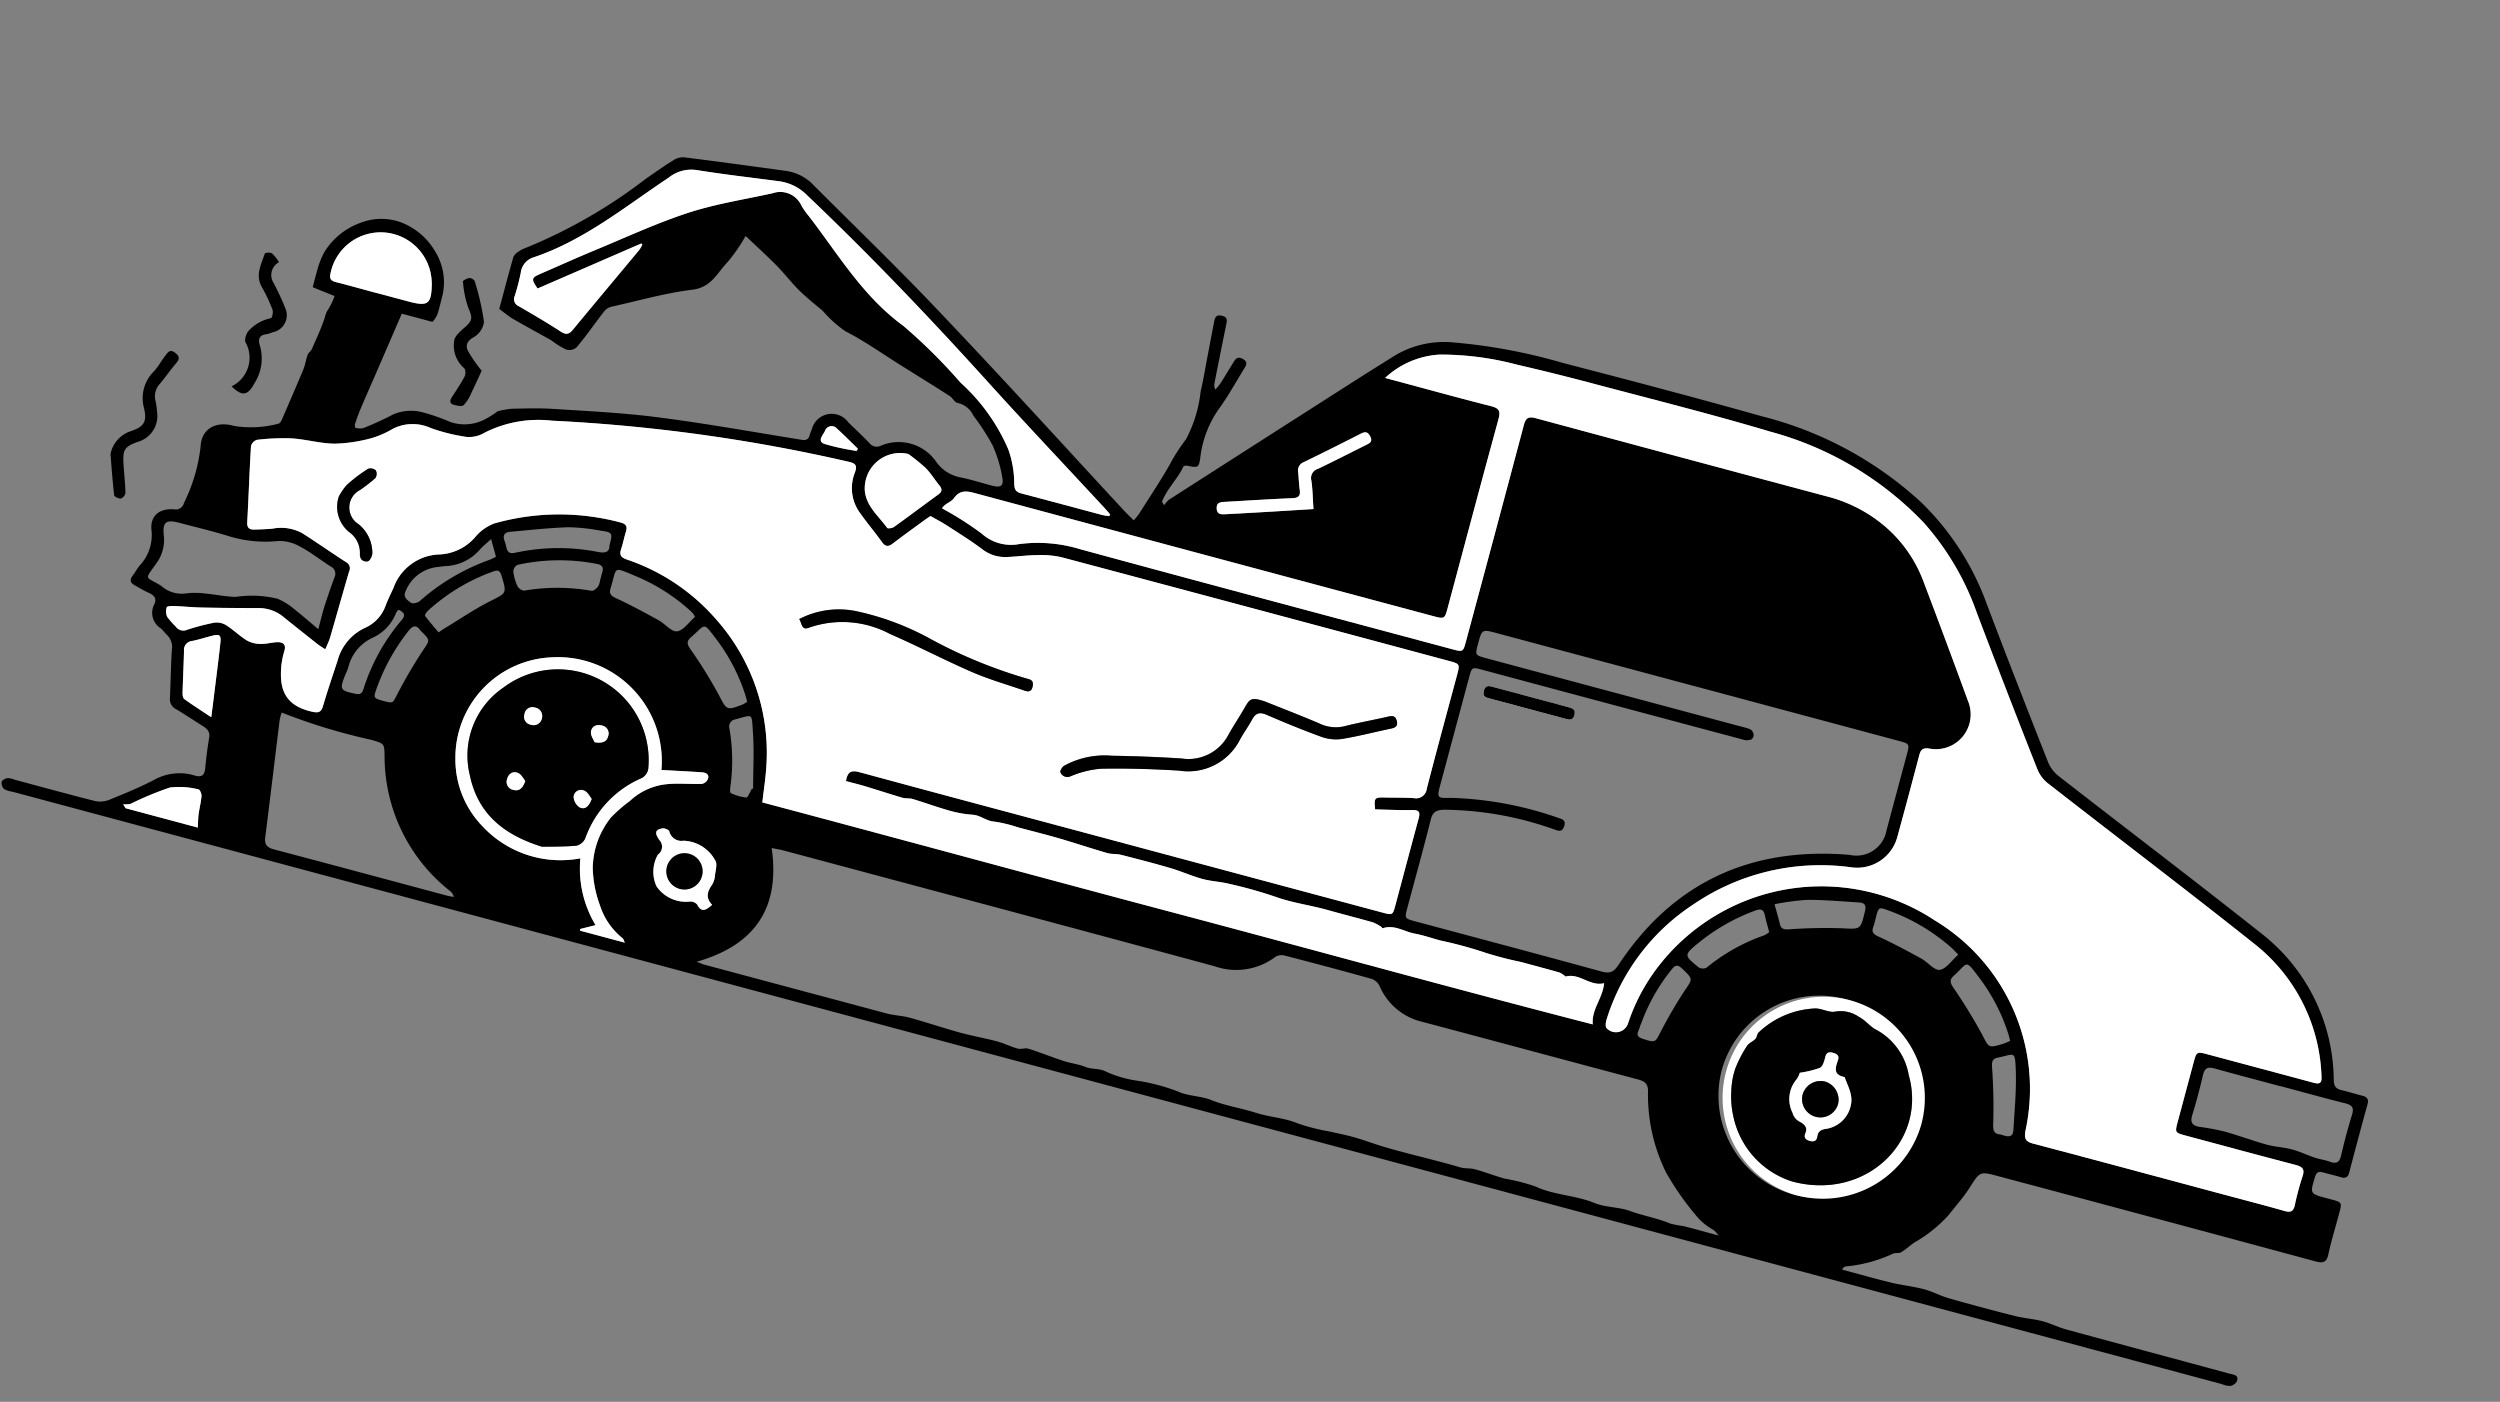 <svg xmlns="http://www.w3.org/2000/svg" xmlns:xlink="http://www.w3.org/1999/xlink" width="144.356" height="80.944" viewBox="0 0 144.356 80.944">
  <rect x="0" y="0" width="144.356" height="80.944" fill="#808080" stroke="none"/>
  <defs>
    <clipPath id="clip-path">
      <rect id="Rectangle_1329" data-name="Rectangle 1329" width="136.817" height="47.139" fill="none"/>
    </clipPath>
  </defs>
  <g id="Group_2992" data-name="Group 2992" transform="matrix(0.966, 0.259, -0.259, 0.966, 12.201, 0)" clip-path="url(#clip-path)">
    <path id="Path_13220" data-name="Path 13220" d="M42.733,15.5c.009-.047.02-.095.029-.142-.488-.272-.97-.556-1.467-.811a.405.405,0,0,0-.631.325c-.046.243-.3.678.16.719a13,13,0,0,0,1.908-.091M19.578,31.2c-.03.035-.058.055-.068.081a.976.976,0,0,0-.047.179,2.624,2.624,0,0,1-.916,1.681,2.528,2.528,0,0,0-.929,2.043,4.364,4.364,0,0,1-.057.461c-.111.891-.051.944.868.888.269-.016.344-.123.357-.369a11.527,11.527,0,0,1,1.1-4.43c.181-.376-.015-.457-.31-.534m4.087-5.322c-.2.324-.36.53-.47.758a2.756,2.756,0,0,1-1.656,1.427c-.178.062-.35.139-.526.207a2.227,2.227,0,0,0-1.333,1.786c-.088.382.239.488.483.574.111.04.364-.1.448-.224A12.313,12.313,0,0,1,23.9,27.05a3.975,3.975,0,0,0,.3-.256l-.539-.92m71.378,9.82a2.052,2.052,0,0,0-.02.231c0,.249-.179.574.316.6.757.045.768.014.889-.523a26.4,26.4,0,0,1,.744-2.763c.279-.813.324-.784-.46-1.213-.3-.163-.431-.122-.565.184a10.685,10.685,0,0,0-.9,3.479m-53.108.231.068-.05c-.28-1.052-.5-2.123-.857-3.151-.371-1.077-.22-.977-1.276-.375a.459.459,0,0,0-.131.434,10.893,10.893,0,0,1,.98,3.409c.013.1.064.269.113.275a2.816,2.816,0,0,0,.921.015c.1-.023.124-.363.182-.557m74.829.593c.36.019.727.042.627-.443-.236-1.142-.429-2.3-.774-3.411-.33-1.066-.3-.826-1.16-.4-.3.15-.3.3-.2.617a31.059,31.059,0,0,1,.9,3.093c.094.418.185.63.606.54m-96.709.006c.628,0,.57-.01.7-.59a26.833,26.833,0,0,1,.769-2.8c.232-.691.284-.674-.351-1.047a.578.578,0,0,1-.082-.045c-.324-.273-.5-.158-.656.193a11.671,11.671,0,0,0-.922,3.711c-.046.557-.021.576.545.578M7.111,46.168l.191.184h4.317c-.058-.277-.122-.515-.155-.758-.045-.35-.045-.706-.109-1.052-.023-.126-.186-.338-.26-.328a4.527,4.527,0,0,0-1.619.317,18,18,0,0,0-1.953,1.5,1.345,1.345,0,0,1-.412.136M40.374,31.117c-.084-.142-.14-.251-.208-.354a10.872,10.872,0,0,0-2.447-2.671c-1.021-.776-.789-.7-1.433.262-.195.293-.145.44.13.676a26.559,26.559,0,0,1,2.272,2.13c.671.73.666.778,1.488.175a1.41,1.41,0,0,0,.2-.219m-18.247.748c.123-.139.21-.242.3-.339.7-.726,1.356-1.495,2.106-2.165.8-.718.832-.672.253-1.6-.159-.255-.29-.27-.519-.109a11.126,11.126,0,0,0-3.056,3.168c-.06.1-.125.294-.087.325.309.249.643.469,1,.72m93.751-.719c-.091-.157-.147-.266-.213-.368a10.809,10.809,0,0,0-2.446-2.681c-1.116-.868-.841-.679-1.448.25-.2.308-.115.455.144.684a30.76,30.76,0,0,1,2.3,2.179c.59.639.54.685,1.311.212a3.879,3.879,0,0,0,.354-.275m-15.064-2.459c-.185-.322-.357-.6-.5-.885s-.317-.312-.587-.119a11.414,11.414,0,0,0-2.681,2.642c-.653.91-.654.932.367,1.386a.483.483,0,0,0,.442-.107,10.8,10.8,0,0,1,2.725-2.66,1.488,1.488,0,0,0,.237-.257M30.359,24.452c0-.729-.026-.765-.687-.682a11.333,11.333,0,0,0-1.861.289c-1.078.325-2.127.741-3.186,1.126-.331.12-.377.332-.173.611a2.29,2.29,0,0,1,.189.32c.13.256.292.312.566.167A11.8,11.8,0,0,1,29.8,25c.431-.035.671-.143.557-.543M10.722,40c-.067-.489-.108-.808-.153-1.125-.148-1.054-.287-2.108-.451-3.159-.072-.46-.175-.493-.587-.261-.341.191-.669.407-1.019.579a.517.517,0,0,0-.3.678c.193.793.362,1.592.554,2.386.026.11.1.261.188.295.546.206,1.1.383,1.77.607m89.971-12.948c.247.423.428.713.588,1.013.138.259.293.268.575.177a29.5,29.5,0,0,1,2.927-.851c1.087-.232,1.088-.18,1.058-1.308-.009-.332-.135-.461-.457-.394-.983.2-1.977.37-2.943.633a14.019,14.019,0,0,0-1.748.731M30.359,26.5c0-.139-.006-.279,0-.418.016-.3-.112-.427-.421-.4a11.251,11.251,0,0,0-4.42,1.241.455.455,0,0,0-.133.423,2.708,2.708,0,0,0,.447.757.515.515,0,0,0,.442.158,11.413,11.413,0,0,1,3.768-1c.116-.013.245-.21.3-.347a1.1,1.1,0,0,0,.011-.413m81.341.616c-.191-.114-.316-.2-.45-.268a11.279,11.279,0,0,0-4.1-1.152c-.589-.057-.6-.043-.6.559a5.2,5.2,0,0,1,0,.555c-.037.328.085.431.431.49.911.154,1.812.366,2.711.584.418.1.9.477,1.2.357.345-.138.518-.687.81-1.124m-75.5.054a1.213,1.213,0,0,0-.145-.153,3.176,3.176,0,0,0-.285-.161,10.985,10.985,0,0,0-3.494-1.077c-1.465-.2-1.16-.228-1.21,1.034-.013.329.1.429.438.489.91.158,1.811.373,2.71.592.416.1.9.469,1.2.347.348-.142.526-.687.786-1.07m5.253,15.795c-.481-.284-.47-.672-.3-1.117a1.14,1.14,0,0,0,.022-.55c-.044-.3-.027-.7-.213-.854a2.167,2.167,0,0,0-2.059-.622.721.721,0,0,1-.937-.312c-.042-.077-.317-.113-.43-.059-.371.179-.385.357.008.692a.556.556,0,0,1,.14.836,2,2,0,0,0,.393,1.788,2.053,2.053,0,0,0,2.084.355.515.515,0,0,1,.459.058c.371.408.579.173.837-.213M69.073,11.91c-.2-.581-.338-1.09-.549-1.567a.559.559,0,0,1,.212-.753c.782-.672,1.547-1.365,2.32-2.047.173-.153.327-.274.1-.526s-.367-.2-.579-.008Q69.219,8.232,67.84,9.432a.52.52,0,0,0-.17.655c.122.318.22.644.352.958s.067.464-.282.573c-1.246.388-2.481.81-3.72,1.218-.238.078-.451.16-.353.483s.326.276.562.2q1.145-.374,2.286-.752c.832-.276,1.663-.557,2.557-.856M45.66,14.895a2.044,2.044,0,0,0-1.855,2.767c.343.811,1.149,1.155,1.78,1.672.048.04.288-.06.365-.154.67-.817,1.318-1.652,1.984-2.472.183-.226.14-.372-.083-.532-.343-.245-.651-.544-1.013-.756a10.882,10.882,0,0,0-1.178-.525m-32-1.027H15.5c1.178,0,1.326-.191,1.038-1.343a1.8,1.8,0,0,0-.058-.175,2.949,2.949,0,0,0-5.743,1.123c.012.3.118.4.42.4.834-.013,1.668,0,2.5,0m92.515,29.088a5.84,5.84,0,1,0-5.94-5.859,5.918,5.918,0,0,0,5.94,5.859m25.449-13.323c-1.307,0-2.615.009-3.923-.006-.4,0-.569.11-.556.528q.041,1.2,0,2.408c-.016.438.156.587.58.545A13.56,13.56,0,0,1,129.2,33c.85.01,1.7.091,2.55.1.487,0,.975-.111,1.463-.112.466,0,.93.09,1.4.119.295.019.594-.026.887,0,.409.041.561-.092.547-.51q-.043-1.226,0-2.454c.014-.416-.145-.527-.55-.521-1.291.021-2.583.008-3.875.009m-98.2,12.719a6.322,6.322,0,0,0,1.846,3.5l-.808.449c.011.031.023.061.035.091h2.665c-.1-.109-.132-.189-.192-.213a3.991,3.991,0,0,1-1.757-1.5,6.625,6.625,0,0,1-.964-2,4.811,4.811,0,0,1,.264-3.054,8.431,8.431,0,0,1,.813-1.211A3.626,3.626,0,0,1,37.187,36.9c.61-.221,1.263-.327,1.886-.515a.484.484,0,0,0,.263-.337c.045-.314-.193-.358-.433-.312-.75.146-1.5.309-2.288.474a6,6,0,0,0-7.824-4.634,5.8,5.8,0,0,0-3.832,7.092,5.532,5.532,0,0,0,2.519,3.356,6.153,6.153,0,0,0,5.937.325M15.375,33.491c0-.508-.016-.912,0-1.314.029-.612.073-1.224.128-1.835a.462.462,0,0,0-.385-.538c-.674-.216-1.331-.5-2.017-.655a2.4,2.4,0,0,0-1.273.017,7.2,7.2,0,0,1-2.767.475c-1.007-.043-2.018-.011-3.028-.008-.787,0-.957.208-.681.921a2.275,2.275,0,0,1,0,1.7c-.413,1.128-.433.857.614,1.164a1.764,1.764,0,0,0,1.414.086,4.26,4.26,0,0,1,1.166-.315c.576-.105,1.171-.125,1.736-.266a6.369,6.369,0,0,1,2.361-.524,3.628,3.628,0,0,1,1.025.3c.556.239,1.1.506,1.705.788m-.795,5.194a3.31,3.31,0,0,0,0,.453c.316,2.251.642,4.5.949,6.751.058.426.258.548.686.546,3.44-.015,6.88-.008,10.32-.009.133,0,.266-.018.4-.028a.6.6,0,0,0-.311-.281,9.907,9.907,0,0,1-5.651-6.526c-.206-.716-.2-.7-.964-.723a33.8,33.8,0,0,1-5.431-.182M57.792,15.361c.009-.038.019-.076.028-.113-.135-.091-.269-.185-.407-.272-2.786-1.752-5.59-3.475-8.353-5.26-4.213-2.721-8.493-5.33-12.905-7.73a2.793,2.793,0,0,0-1.722-.372c-1.61.207-3.215.452-4.829.616a2.079,2.079,0,0,0-1.433.835c-1.992,2.265-3.76,4.742-6.331,6.46a1.056,1.056,0,0,0-.5,1.064,12.671,12.671,0,0,1,.01,1.391.434.434,0,0,0,.376.5c.911.247,1.824.494,2.72.787.358.117.511.026.652-.284.83-1.818,1.674-3.629,2.51-5.444A2.144,2.144,0,0,0,27.7,7.2l-.076-.055-5.111,4.062C22,10.78,22,10.7,22.46,10.341c.883-.7,1.753-1.414,2.646-2.1,1.549-1.19,3.052-2.448,4.686-3.514,1.383-.9,2.921-1.578,4.4-2.344a1.343,1.343,0,0,1,1.791.256,4.1,4.1,0,0,0,.576.481c2.215,1.69,4.2,3.662,6.913,4.706A31.653,31.653,0,0,1,47.5,10.133a11.073,11.073,0,0,1,3.667,3.014A5.857,5.857,0,0,1,52,14.933c.107.368.22.474.578.472,1.594-.011,3.188,0,4.781-.007.146,0,.291-.024.437-.038m35.3.727H81.167c-.9,0-.9,0-.9.882,0,.675,0,.675.714.675H95.895c.253,0,.506-.01.757.006.285.018.472.361.283.561a.773.773,0,0,1-.508.131q-7.763.01-15.527.006c-.625,0-.629,0-.629.624q0,3.2,0,6.4c0,.791.012.826.776.589a20.562,20.562,0,0,1,6.385-.485c.3,0,.39.139.364.405-.038.395-.345.293-.575.289a19.343,19.343,0,0,0-6.376.555c-.4.128-.592.277-.585.728.029,1.763.012,3.526.013,5.289,0,.633,0,.637.669.637,3.708,0,7.417-.011,11.124.014.518,0,.688-.188.837-.634,1.8-5.379,5.578-8.562,11.248-9.583a1.763,1.763,0,0,0,1.684-1.921q0-2.249,0-4.5c0-.669,0-.67-.667-.67H93.1m9.42,30.271a2.321,2.321,0,0,0-.336-.221,3.827,3.827,0,0,1-.96-.38,16.269,16.269,0,0,1-2.575-2.13,10.092,10.092,0,0,1-2.2-4.2c-.111-.483-.342-.561-.774-.56-4.292.011-8.585,0-12.877.012a3.559,3.559,0,0,1-2.912-1.367.81.81,0,0,0-.54-.27c-1.736-.02-3.472-.017-5.207,0a.69.69,0,0,0-.483.2A3.763,3.763,0,0,1,70.4,38.883c-8.584-.024-17.169-.013-25.753-.011-.225,0-.449.026-.717.042,1.361,3.187.552,5.643-2.487,7.465.253.023.373.044.493.044q5.444,0,10.888-.005c.448,0,.9-.111,1.343-.107,1.021.007,2.043.071,3.064.079.72,0,1.44-.064,2.159-.065.42,0,.841.091,1.261.094.2,0,.4-.165.595-.156.715.032,1.427.12,2.142.159.434.024.878-.047,1.306.006s.8-.153,1.264-.038a6.527,6.527,0,0,0,1.826.033,11.36,11.36,0,0,1,2.44-.009c.66.114,1.32-.1,2-.019.876.108,1.777,0,2.664.042.839.043,1.664-.149,2.512-.033a11.831,11.831,0,0,0,1.909-.027c.481-.014.962-.054,1.442-.044.647.013,1.294.08,1.941.092,1.475.029,2.95-.037,4.426,0,.274.006.551-.114.825-.112.6,0,1.2.069,1.8.076a11.3,11.3,0,0,1,1.827-.024c1.185.212,2.357-.113,3.542.04.686.088,1.442-.146,2.1-.087.81.073,1.623-.009,2.427.1a5.433,5.433,0,0,0,.786-.056c.667-.009,1.334,0,2.095,0M71.108,3.525h.65c1.894,0,3.787.016,5.68-.011.482-.006.612.13.61.6-.019,3.758-.01,7.515-.011,11.273,0,.7,0,.7-.729.7q-13.586,0-27.172-.006c-.541,0-1.046-.042-1.276.6-.069.193-.27.339-.4.514a1.089,1.089,0,0,0-.114.225,19.1,19.1,0,0,1,2.587.813,2.534,2.534,0,0,0,2.253.028,8.353,8.353,0,0,1,3.447-.628c7.417.033,14.833.017,22.25.016.674,0,.675,0,.675-.663q0-6.448-.007-12.9c0-.409.1-.569.555-.569q8.71.02,17.42.008a8.32,8.32,0,0,1,3.36.66,7.73,7.73,0,0,1,3.26,2.6q2.169,3.009,4.3,6.04a2.01,2.01,0,0,1-1.463,3.233c-.392.049-.448.218-.445.542q.015,2.436,0,4.871a2.4,2.4,0,0,1-2.1,2.372,13.028,13.028,0,0,0-8.27,4.437,12.287,12.287,0,0,0-3.114,7.691c-.008.168.018.418.128.5a.735.735,0,0,0,1.125-.555,11.05,11.05,0,0,1,.982-3.987A11.889,11.889,0,0,1,109.9,25.563a11.345,11.345,0,0,1,8.179,10.378c.044.458.17.6.642.593,3.755-.018,7.511-.009,11.267-.009,1.246,0,2.493-.012,3.739.006.377.006.5-.117.485-.481a15.3,15.3,0,0,1,0-1.716c.031-.45-.155-.54-.571-.537-2.178.016-4.356.008-6.533.007-.671,0-.672,0-.673-.678q0-1.74,0-3.479c0-.7,0-.7.7-.7q3.124,0,6.249,0c.328,0,.529-.042.4-.44a10.15,10.15,0,0,0-5.7-6.406c-4.637-2.016-9.323-3.923-13.981-5.894a1.989,1.989,0,0,1-.778-.63q-2.884-3.9-5.727-7.836a15.605,15.605,0,0,0-4.285-4.2A19.137,19.137,0,0,0,93.387.76c-3.531-.1-7.069-.039-10.6-.031q-2.271.005-4.541.084a17.137,17.137,0,0,0-4.44.594,5.03,5.03,0,0,0-2.694,2.117M16.069,34.507c-.212-.071-.361-.11-.5-.17-.75-.322-1.5-.646-2.246-.978a2.253,2.253,0,0,0-1.561-.16q-1.614.438-3.241.835c-.5.124-1.017.2-1.523.32-.145.033-.394.114-.4.177a.8.8,0,0,0,.168.528,4.711,4.711,0,0,0,.622.416.532.532,0,0,0,.686.007,13.186,13.186,0,0,1,1.388-.792,1.051,1.051,0,0,1,.7-.051c.478.148.923.4,1.4.548a1.632,1.632,0,0,0,.808-.008c.318-.075.607-.26.922-.353s.527-.006.52.376a4.63,4.63,0,0,0,.044.833c.214,1.334.759,2.226,2.415,2.149.349-.016.507-.092.516-.469.022-.924.085-1.848.134-2.772a2.918,2.918,0,0,1,1.055-2.24,2.187,2.187,0,0,0,.8-1.526c.038-.369.108-.734.173-1.1a2.914,2.914,0,0,1,2.031-2.555,2.891,2.891,0,0,0,1.782-1.54,2.631,2.631,0,0,1,.85-1.022,13.732,13.732,0,0,1,7.012-1.939c.317-.006.466.109.45.435s.012.681-.008,1.02.074.485.461.515A11.835,11.835,0,0,1,37.4,26.983a11.584,11.584,0,0,1,5.048,7.637c.118.614.185,1.237.282,1.89,8.273-.016,16.551.024,24.828,0,8.236-.023,16.471.047,24.8-.037-.3-.833.164-1.587.018-2.467-.731.412-1.54-.216-2.249.208a1.331,1.331,0,0,0-.391-.135c-.756-.016-1.511,0-2.266-.015a20.5,20.5,0,0,1-2.125.021,23.5,23.5,0,0,0-2.733-.012c-.513,0-1.029-.04-1.539,0-.623.05-1.283-.22-1.871.184-.014.01-.072-.056-.114-.067a2.316,2.316,0,0,0-.533-.121c-.888-.013-1.776,0-2.664-.011-1.058-.014-2.11.134-3.175.04a25.658,25.658,0,0,0-2.726-.028c-.524.011-1.047.132-1.57.128-.651,0-1.3-.112-1.952-.127-.99-.023-1.982-.013-2.972,0-.257,0-.514.112-.77.107-.967-.02-1.934-.079-2.9-.1-.823-.019-1.646-.007-2.47,0a7.734,7.734,0,0,0-1.414.036c-.454.087-.858-.15-1.3-.061a6.521,6.521,0,0,1-1.34.118c-.746-.008-1.491-.075-2.237-.1-.193-.006-.389.088-.582.084-.76-.017-1.52-.06-2.28-.084-.381-.012-.761,0-1.128,0-.062-.574.158-.7.619-.7,4.134.015,8.268.009,12.4.009h18.84c.629,0,.631,0,.631-.623,0-1.717,0-3.433,0-5.149,0-.358-.07-.514-.489-.39-.686.2-1.388.35-2.074.518-.237-.615-.208-.672.332-.8s1.1-.292,1.651-.406a.626.626,0,0,0,.588-.727c-.022-2.257-.01-4.515-.011-6.772,0-.677,0-.678-.712-.678q-11.55,0-23.1.01a5.318,5.318,0,0,0-1.38.242c-.575.159-1.127.4-1.7.57a2.136,2.136,0,0,1-1.474-.077c-.755-.3-1.539-.539-2.315-.79-.325-.105-.66-.178-1.06-.284-.04.047-.144.16-.24.279-.488.607-.981,1.209-1.456,1.826-.2.254-.362.284-.618.075-.534-.434-1.1-.83-1.629-1.269a2.424,2.424,0,0,1-.928-2.178c.044-.45-.079-.551-.524-.531a97.616,97.616,0,0,0-17.15,2.146,6.872,6.872,0,0,0-3.564,1.665,1.755,1.755,0,0,1-.935.508,10.572,10.572,0,0,1-2.156.04,2.508,2.508,0,0,0-2.091.614,5.3,5.3,0,0,1-1.062.845,8.847,8.847,0,0,1-1.963.853c-.8.2-1.652.183-2.464.344a12.619,12.619,0,0,0-1.92.6.515.515,0,0,0-.24.438c.294,1.439.626,2.869.929,4.306.066.311.227.386.5.3.346-.1.692-.207,1.029-.335a2.542,2.542,0,0,1,1.705-.181c.959.3,1.9.65,2.862.956a.4.4,0,0,1,.321.474c-.032,1.313-.044,2.628-.073,3.942,0,.238-.054.474-.09.759M11.3,14.666,9.949,14.5c0-.382-.011-.628,0-.872a5.14,5.14,0,0,1,.11-1.207,4.043,4.043,0,0,1,1.556-2.2,3.313,3.313,0,0,1,2.331-.654,3.907,3.907,0,0,1,2.326,1.136,3.376,3.376,0,0,1,1.035,2.264c0,.4.026.8,0,1.205a1.628,1.628,0,0,1-.161.472H15.313c-.188,1.278-.381,2.6-.576,3.911-.1.675-.21,1.349-.3,2.025-.043.311-.067.625-.084.939,0,.062.067.185.093.183a.876.876,0,0,0,.43-.1,16.886,16.886,0,0,0,1.461-1.209,2.622,2.622,0,0,1,1.609-.561,11.641,11.641,0,0,1,1.7.128,2.54,2.54,0,0,0,1.846-.635,4.973,4.973,0,0,0,.619-.665,4.94,4.94,0,0,1,.741-.353c.779-.227,1.56-.465,2.356-.622,1.993-.4,3.983-.833,6-1.1,2.748-.37,5.516-.6,8.276-.885.244-.025.386-.1.388-.354a2.73,2.73,0,0,1,.036-.369,1.183,1.183,0,0,1,1.937-.944c.495.273.993.541,1.475.833a.533.533,0,0,0,.68-.02,2.629,2.629,0,0,1,3.32.06,2.211,2.211,0,0,0,1.6.514c.629-.041,1.262-.006,1.894-.01.486,0,.649-.154.448-.585a7.58,7.58,0,0,0-1.043-1.683,13.03,13.03,0,0,0-1.5-1.352,1.307,1.307,0,0,0-1.071-.478c-.169.022-.358-.208-.556-.271-1.071-.34-2.149-.665-3.223-.993-1.183-.363-2.35-.8-3.557-1.056a6.988,6.988,0,0,1-1.568-.8c-.544-.255-1.1-.493-1.618-.79-.564-.322-1.08-.723-1.64-1.051-.685-.4-1.394-.765-2.161-1.182a10.042,10.042,0,0,1-.612,1.723c-.42.738-.515,1.649-1.541,2.065-1.462.593-2.83,1.41-4.231,2.144a.8.8,0,0,0-.357.345c-.327.762-.6,1.545-.947,2.3a.614.614,0,0,1-.668.434,4.78,4.78,0,0,1-.914-.284c-.81-.206-1.624-.4-2.431-.615-.3-.082-.59-.22-.946-.356,0-.96-.006-2.033.009-3.107a.686.686,0,0,1,.19-.36,1.562,1.562,0,0,1,.342-.318,29.843,29.843,0,0,0,5.711-5.7c.407-.473.8-.954,1.23-1.408a1.028,1.028,0,0,1,.543-.326c1.982-.274,3.967-.526,5.953-.774a2.714,2.714,0,0,1,1.719.4c2.958,1.71,5.953,3.365,8.863,5.151C49.7,9.207,54.1,12.036,58.53,14.826c.21.132.428.25.69.4a3.961,3.961,0,0,0,.2-.443c.369-1.2.786-2.384,1.07-3.6a11.579,11.579,0,0,1,.433-1.26,7.645,7.645,0,0,0,.1-2.892c-.019-.693-.091-1.386-.141-2.078-.046-.649-.1-1.3-.143-1.947-.018-.256-.049-.5.347-.509.364-.008.352.215.366.456q.105,1.712.22,3.423a.523.523,0,0,0,.147.333,3.605,3.605,0,0,0,.188-.416c.149-.472.284-.948.426-1.422.073-.245.2-.355.489-.269s.258.265.2.472c-.258.859-.47,1.735-.785,2.573a6.114,6.114,0,0,0-.349,3.043c.087.642.044.645-.621.693-.066.005-.175.061-.183.107-.138.784-.592,1.484-.664,2.285l.174.15a1.449,1.449,0,0,1,.18-.374Q65.3,8.689,69.736,3.836c.526-.576,1.062-1.141,1.591-1.715a5.562,5.562,0,0,1,3.081-1.6,32.345,32.345,0,0,1,6.358-.49c3.992-.033,7.986-.051,11.977,0a21.194,21.194,0,0,1,10.14,2.427,15.5,15.5,0,0,1,5.134,4.644c1.915,2.665,3.862,5.308,5.815,7.947a1.981,1.981,0,0,0,.792.61c4.543,1.919,9.114,3.779,13.64,5.738a10.829,10.829,0,0,1,6.246,7.1c.1.337.249.457.585.445.41-.015.821.005,1.231,0,.291-.006.43.091.428.4-.011,1.361-.007,2.722,0,4.083,0,.275-.11.393-.4.382-.346-.012-.694.005-1.041,0-.266-.007-.392.069-.4.367-.034,1.018-.046,1.018.991,1.017.972,0,.9-.078.9.872,0,.743-.029,1.486.011,2.226.025.485-.158.594-.623.592q-9.469-.02-18.937-.009c-1.134,0-1.107.008-1.446,1.084-.194.616-.494,1.2-.746,1.8a7.927,7.927,0,0,1-1.5,2.058c-.213.244-.383.524-.609.756-.1.107-.325.1-.438.206a8.181,8.181,0,0,1-2.427,1.407.335.335,0,0,0-.108.087.662.662,0,0,0-.059.146c1,0,1.973.017,2.946-.006.642-.015,1.282-.121,1.924-.124.5,0,1.01.126,1.516.134q1.978.031,3.954,0c.539-.008,1.076-.117,1.614-.122.476,0,.952.1,1.429.106,3.261.015,6.521.014,9.782.023.235,0,.571-.074.523.326a.55.55,0,0,1-.306.352,1.4,1.4,0,0,1-.514.019H.755A1.349,1.349,0,0,1,.241,47.1.494.494,0,0,1,0,46.74c-.006-.1.144-.244.259-.3a1.113,1.113,0,0,1,.42-.019c1.61,0,3.22.012,4.829-.013a1.387,1.387,0,0,0,.754-.277c.749-.565,1.5-1.138,2.191-1.767a3,3,0,0,1,2.2-.869c.464.017.561-.184.489-.593-.1-.579-.176-1.162-.233-1.746-.033-.324-.231-.447-.5-.532-.586-.181-1.167-.379-1.757-.546a.635.635,0,0,1-.519-.522c-.2-.922-.439-1.835-.622-2.76a.951.951,0,0,0-.5-.732c-.151-.081-.285-.2-.44-.271a1.053,1.053,0,0,1-.715-1.239c.065-.344-.118-.5-.462-.556-.311-.046-.613-.14-.919-.215-.265-.065-.368-.211-.263-.477.09-.23.152-.472.251-.7A2.563,2.563,0,0,0,4.6,30.48c-.317-.785.094-1.365.943-1.52a.485.485,0,0,0,.451-.494,9.806,9.806,0,0,0,.086-3.405c-.226-1,.478-1.677,1.566-1.649a6.175,6.175,0,0,0,2.429-.786c.071-.028.117-.174.132-.271.157-1.047.313-2.094.451-3.144.037-.283-.006-.575.019-.861.012-.134.129-.257.149-.392.1-.651.216-1.3.252-1.959a1.245,1.245,0,0,1,.061-.474,3.857,3.857,0,0,0,.16-.86" transform="translate(0 0)"/>
    <path id="Path_13221" data-name="Path 13221" d="M23,52.887a1.835,1.835,0,0,0,.084-2.7.976.976,0,0,1,.01-.6A2.366,2.366,0,0,1,24.172,48.5c.065-.033.051-.379-.038-.5a9.446,9.446,0,0,0-.931-1.1c-.564-.574-.372-1.263-.336-1.926a.518.518,0,0,1,.4-.107,2.5,2.5,0,0,1,.52.385.844.844,0,0,0,.005,1.237,15.137,15.137,0,0,1,1.066,1.28,1,1,0,0,1-.371,1.485,1.919,1.919,0,0,1-.307.2c-.42.155-.412.432-.213.735a2.654,2.654,0,0,1,.262,2.181c-.19.8-.481.938-1.235.515" transform="translate(-16.091 -31.646)"/>
    <path id="Path_13222" data-name="Path 13222" d="M3.96,75.14a1.755,1.755,0,0,1,.774-1.557c.674-.443.8-.764.418-1.479A2.171,2.171,0,0,1,5.141,69.9c.175-.323.255-.7.4-1.034.085-.193.132-.476.488-.337.289.112.39.254.243.559-.223.462-.392.95-.61,1.415a1.052,1.052,0,0,0,.02,1.019,4.49,4.49,0,0,1,.252.6A1.551,1.551,0,0,1,5.3,74.065c-.652.451-.726.654-.479,1.4.179.543.392,1.076.554,1.624a.427.427,0,0,1-.165.385c-.11.052-.4,0-.427-.076-.316-.8-.6-1.62-.827-2.263" transform="translate(-2.794 -48.324)"/>
    <path id="Path_13223" data-name="Path 13223" d="M64.338,44.508c-.07.407-.146.9-.244,1.395a2.325,2.325,0,0,1-.246.8c-.074.115-.369.128-.563.125-.264-.005-.28-.187-.212-.4.143-.445.3-.889.4-1.343.032-.139-.049-.41-.152-.453a1.726,1.726,0,0,1-.962-1.359c-.061-.276.208-.657.4-.944.329-.492.272-.647-.1-1.112a5.974,5.974,0,0,1-.7-1.4c-.022-.052.175-.24.3-.289a.377.377,0,0,1,.347.087,15.029,15.029,0,0,1,1.127,2.126,1.2,1.2,0,0,1-.339,1.018c-.317.3-.34.589-.131.839a8.185,8.185,0,0,0,1.071.91" transform="translate(-43.717 -27.881)"/>
    <path id="Path_13224" data-name="Path 13224" d="M30.355,64.666a1.881,1.881,0,0,0,1.114,1.817,1.45,1.45,0,0,1,.907,1c.069.353.286.461.56.351.105-.042.176-.365.133-.528a2.138,2.138,0,0,0-1.2-1.406,1.134,1.134,0,0,1-.428-1.931,9.931,9.931,0,0,0,.674-.889.452.452,0,0,0-.09-.44.466.466,0,0,0-.452.028,8.713,8.713,0,0,0-.941,1.211,3.2,3.2,0,0,0-.28.791M57.863,64.6c.22.2.293.613.675.326a5.838,5.838,0,0,1,4.6-.857c1.73.254,3.439.641,5.168.9,1.056.155,2.133.171,3.2.249.247.018.392-.067.377-.341-.013-.238-.09-.373-.367-.362a28.059,28.059,0,0,1-6.264-.827,15.732,15.732,0,0,0-4.227-.389,4.972,4.972,0,0,0-3.168,1.3m27.205-2.369c-.787-.043-.886.047-1.026.589-.158.613-.369,1.213-.52,1.828a2.6,2.6,0,0,1-2.265,2.011q-1.968.4-3.915.886a4.869,4.869,0,0,0-2.524,1.28c-.089.1-.152.363-.1.413a.428.428,0,0,0,.614.076,5.766,5.766,0,0,1,1.583-.881c1.449-.417,2.923-.761,4.4-1.065a3.341,3.341,0,0,0,2.914-2.6c.106-.451.278-.887.385-1.337.1-.4.291-.549.731-.484,1.123.165,2.25.312,3.38.409a2.483,2.483,0,0,0,1.18-.182c.887-.4,1.734-.882,2.6-1.321.235-.119.347-.245.2-.506s-.3-.248-.538-.118c-.76.408-1.546.77-2.3,1.194a2.161,2.161,0,0,1-1.452.219c-1.186-.168-2.379-.294-3.356-.411M31.891,73.373c.035-.284.085-.521.089-.759.029-1.314.042-2.628.073-3.942a.4.4,0,0,0-.321-.474c-.958-.306-1.9-.653-2.862-.956a2.548,2.548,0,0,0-1.706.181c-.336.129-.683.232-1.029.335-.274.081-.436.007-.5-.3-.3-1.437-.636-2.868-.929-4.307a.514.514,0,0,1,.241-.438,12.684,12.684,0,0,1,1.919-.6c.812-.162,1.666-.141,2.464-.344a8.836,8.836,0,0,0,1.963-.853,5.32,5.32,0,0,0,1.062-.846,2.509,2.509,0,0,1,2.091-.614,10.552,10.552,0,0,0,2.156-.04,1.76,1.76,0,0,0,.935-.508A6.87,6.87,0,0,1,41.1,57.234a97.626,97.626,0,0,1,17.151-2.146c.445-.02.567.08.524.53A2.424,2.424,0,0,0,59.7,57.8c.529.439,1.1.835,1.629,1.269.256.208.423.179.619-.075.475-.616.968-1.219,1.456-1.825.1-.119.2-.233.24-.279.4.105.735.178,1.06.283.776.252,1.559.487,2.314.791a2.138,2.138,0,0,0,1.474.077c.571-.174,1.122-.411,1.7-.571a5.339,5.339,0,0,1,1.38-.241q11.55-.022,23.1-.01c.712,0,.713,0,.713.678,0,2.258-.012,4.516.011,6.773a.626.626,0,0,1-.588.726c-.554.114-1.1.272-1.65.406s-.569.188-.332.8c.686-.168,1.388-.316,2.074-.518.419-.123.49.032.489.39-.009,1.717,0,3.433,0,5.15,0,.619,0,.622-.631.622H75.91c-4.134,0-8.268.006-12.4-.009-.46,0-.68.125-.618.7.367,0,.748-.01,1.128,0,.76.023,1.52.066,2.28.084.193,0,.389-.09.582-.084.746.024,1.492.09,2.237.1a6.528,6.528,0,0,0,1.34-.119c.447-.089.851.148,1.3.061a7.762,7.762,0,0,1,1.414-.036c.823,0,1.647-.014,2.47,0,.968.022,1.934.081,2.9.1.256.005.513-.1.77-.107.99-.014,1.982-.024,2.972,0,.651.015,1.3.123,1.952.127.522,0,1.045-.118,1.569-.128a25.587,25.587,0,0,1,2.727.029c1.065.093,2.117-.055,3.175-.041.888.012,1.776,0,2.664.011a2.308,2.308,0,0,1,.533.121c.042.011.1.077.114.067.588-.4,1.248-.134,1.871-.185.51-.041,1.026,0,1.539,0a23.372,23.372,0,0,1,2.733.012,20.578,20.578,0,0,0,2.125-.022c.755.011,1.511,0,2.266.016a1.339,1.339,0,0,1,.391.135c.71-.424,1.518.2,2.249-.208.146.879-.321,1.634-.018,2.467-8.326.085-16.562.015-24.8.037-8.278.023-16.555-.017-24.828,0-.1-.654-.164-1.277-.282-1.89a11.58,11.58,0,0,0-5.048-7.637,11.829,11.829,0,0,0-5.871-1.993c-.387-.029-.482-.177-.461-.515s-.008-.681.008-1.021-.134-.44-.451-.434a13.727,13.727,0,0,0-7.011,1.939,2.617,2.617,0,0,0-.85,1.021,2.89,2.89,0,0,1-1.782,1.54,2.914,2.914,0,0,0-2.031,2.555c-.065.365-.135.731-.173,1.1a2.184,2.184,0,0,1-.8,1.527,2.918,2.918,0,0,0-1.056,2.24c-.049.924-.112,1.848-.134,2.772-.009.376-.166.453-.516.469-1.656.077-2.2-.815-2.416-2.149a4.711,4.711,0,0,1-.045-.833c.008-.382-.213-.467-.52-.376s-.6.278-.922.352a1.632,1.632,0,0,1-.808.009c-.479-.145-.924-.4-1.4-.548a1.051,1.051,0,0,0-.7.051,13.361,13.361,0,0,0-1.388.792.533.533,0,0,1-.687-.007,4.771,4.771,0,0,1-.622-.416.8.8,0,0,1-.168-.528c0-.062.25-.144.4-.177.506-.114,1.02-.2,1.523-.32q1.625-.4,3.24-.835a2.257,2.257,0,0,1,1.561.161c.746.332,1.5.655,2.246.978.14.06.29.1.5.17" transform="translate(-15.821 -38.867)" fill="#fff"/>
    <path id="Path_13225" data-name="Path 13225" d="M186.968,5.21a5.028,5.028,0,0,1,2.695-2.117A17.123,17.123,0,0,1,194.1,2.5q2.27-.08,4.542-.084c3.534-.008,7.071-.069,10.6.031a19.135,19.135,0,0,1,9.927,2.781,15.607,15.607,0,0,1,4.284,4.2q2.832,3.94,5.727,7.836a2,2,0,0,0,.778.63c4.657,1.972,9.343,3.878,13.981,5.894a10.15,10.15,0,0,1,5.7,6.406c.133.4-.069.441-.4.44-2.083-.006-4.166,0-6.249,0-.694,0-.7,0-.7.7q0,1.74,0,3.479c0,.677,0,.679.673.679,2.178,0,4.355.009,6.533-.007.416,0,.6.087.571.537a15.291,15.291,0,0,0,0,1.715c.016.364-.107.486-.485.481-1.246-.019-2.493-.006-3.739-.006-3.756,0-7.511-.009-11.267.009-.472,0-.6-.134-.642-.592a11.345,11.345,0,0,0-8.179-10.378,11.89,11.89,0,0,0-14.608,6.366,11.057,11.057,0,0,0-.982,3.986.735.735,0,0,1-1.125.556c-.11-.079-.136-.329-.127-.5a12.291,12.291,0,0,1,3.114-7.692,13.025,13.025,0,0,1,8.27-4.437,2.4,2.4,0,0,0,2.1-2.372q.013-2.436,0-4.871c0-.324.054-.493.446-.542a2.01,2.01,0,0,0,1.463-3.233q-2.131-3.035-4.3-6.04a7.728,7.728,0,0,0-3.26-2.6,8.321,8.321,0,0,0-3.36-.66q-8.71.007-17.421-.008c-.453,0-.556.16-.554.569q.017,6.449.007,12.9c0,.662,0,.663-.675.663-7.417,0-14.833.017-22.249-.016a8.352,8.352,0,0,0-3.447.628,2.53,2.53,0,0,1-2.252-.028,19.209,19.209,0,0,0-2.588-.813,1.1,1.1,0,0,1,.114-.225c.128-.176.328-.321.4-.514.23-.637.735-.6,1.275-.6q13.586.013,27.172.006c.729,0,.729,0,.729-.7,0-3.758-.008-7.516.011-11.273,0-.47-.127-.606-.609-.6-1.893.026-3.787.011-5.68.011Z" transform="translate(-115.86 -1.685)" fill="#fff"/>
    <path id="Path_13226" data-name="Path 13226" d="M278.82,65.024H276.6c-.255,0-.513-.029-.507.36.006.365.252.332.486.332q2.217,0,4.434,0c.238,0,.49.024.493-.332,0-.381-.265-.357-.52-.357-.723,0-1.446,0-2.169,0" transform="translate(-194.803 -45.878)" fill="#fff"/>
    <path id="Path_13227" data-name="Path 13227" d="M108.912,19.175c-.146.013-.291.037-.437.038-1.593,0-3.187,0-4.78.007-.358,0-.471-.1-.578-.472a5.853,5.853,0,0,0-.829-1.786,11.073,11.073,0,0,0-3.667-3.014,31.671,31.671,0,0,0-4.033-2.308c-2.711-1.044-4.7-3.015-6.913-4.706a4.036,4.036,0,0,1-.575-.481A1.344,1.344,0,0,0,85.308,6.2c-1.475.766-3.012,1.442-4.4,2.344-1.634,1.066-3.138,2.325-4.687,3.514-.894.686-1.763,1.4-2.646,2.1-.455.361-.455.439.053.866l5.111-4.062.076.056a2.2,2.2,0,0,1-.093.333c-.836,1.814-1.68,3.626-2.51,5.443-.142.31-.293.4-.652.284-.9-.293-1.809-.539-2.719-.787a.435.435,0,0,1-.376-.5,12.451,12.451,0,0,0-.01-1.391,1.056,1.056,0,0,1,.5-1.064c2.572-1.718,4.34-4.2,6.331-6.461a2.079,2.079,0,0,1,1.433-.834c1.614-.164,3.22-.409,4.829-.616a2.788,2.788,0,0,1,1.722.373c4.412,2.4,8.693,5.008,12.905,7.73,2.763,1.785,5.568,3.508,8.353,5.26.138.087.271.182.407.273l-.029.113" transform="translate(-51.12 -3.814)" fill="#fff"/>
    <path id="Path_13228" data-name="Path 13228" d="M90.4,117.177c.418-.121,1.175-.31,1.905-.569a.752.752,0,0,0,.392-.542,5.93,5.93,0,0,1,2.265-4.225.756.756,0,0,0,.212-.586,5.237,5.237,0,0,0-9.29-2.381,4.747,4.747,0,0,0-.56,5.4c.951,1.885,2.575,2.8,5.076,2.9m2.326.073a6.152,6.152,0,0,1-5.937-.326,5.532,5.532,0,0,1-2.519-3.356,5.8,5.8,0,0,1,3.832-7.092,6,6,0,0,1,7.824,4.634c.793-.165,1.539-.328,2.288-.474.239-.047.478,0,.433.311a.484.484,0,0,1-.263.337c-.625.188-1.277.294-1.887.515a3.627,3.627,0,0,0-1.869,1.508,8.372,8.372,0,0,0-.813,1.212,4.809,4.809,0,0,0-.263,3.054,6.6,6.6,0,0,0,.965,2,3.985,3.985,0,0,0,1.757,1.5c.06.024.1.1.191.213H93.8l-.035-.091.807-.449a6.32,6.32,0,0,1-1.846-3.5" transform="translate(-59.312 -74.899)" fill="#fff"/>
    <path id="Path_13229" data-name="Path 13229" d="M346.028,117.2c4.387-.009,6.924-4.282,4.891-7.682a3.676,3.676,0,0,0-2.465-2.03c-.4-.073-.756-.375-1.156-.456a1.862,1.862,0,0,0-1.406.043c-.322.179-.822.02-1.2.138a5.049,5.049,0,0,0-2.776,2.178c-.07.109-.017.29-.08.407-.1.185-.307.327-.365.518a6.926,6.926,0,0,0-.317,1.441,4.454,4.454,0,0,0,.118,1.324,5.142,5.142,0,0,0,.484,1.359,5.014,5.014,0,0,0,4.272,2.76m.33.708a5.839,5.839,0,1,1,6-5.758,5.912,5.912,0,0,1-6,5.758" transform="translate(-240.186 -74.954)" fill="#fff"/>
    <path id="Path_13230" data-name="Path 13230" d="M39.371,38.592c-.834,0-1.668-.009-2.5,0-.3,0-.408-.1-.42-.4a2.95,2.95,0,0,1,5.743-1.123c.021.058.043.116.058.176.288,1.152.14,1.343-1.038,1.343H39.371" transform="translate(-25.715 -24.725)" fill="#fff"/>
    <path id="Path_13231" data-name="Path 13231" d="M150.271,50.586a10.9,10.9,0,0,1,1.178.525c.362.212.67.511,1.013.756.223.159.267.306.084.532-.665.821-1.314,1.655-1.984,2.472-.077.094-.317.193-.365.155-.631-.517-1.437-.861-1.78-1.673a2.044,2.044,0,0,1,1.854-2.767" transform="translate(-104.612 -35.692)" fill="#fff"/>
    <path id="Path_13232" data-name="Path 13232" d="M221.582,28.322c-.894.3-1.725.579-2.557.856q-1.141.379-2.285.752c-.238.078-.463.132-.563-.2s.115-.405.353-.483c1.239-.408,2.474-.829,3.72-1.218.349-.109.412-.264.282-.573s-.23-.64-.352-.958a.521.521,0,0,1,.17-.655q1.382-1.2,2.738-2.424c.212-.191.361-.235.579.008s.073.374-.1.526c-.773.683-1.537,1.374-2.32,2.047a.559.559,0,0,0-.212.753c.211.478.35.987.549,1.567" transform="translate(-152.509 -16.413)" fill="#fff"/>
    <path id="Path_13233" data-name="Path 13233" d="M129.728,135.993a1.045,1.045,0,1,0-1.053,1.028,1.04,1.04,0,0,0,1.053-1.028m1,1.445c-.257.386-.466.621-.837.213a.513.513,0,0,0-.459-.057,2.053,2.053,0,0,1-2.083-.355,2,2,0,0,1-.393-1.788.556.556,0,0,0-.14-.835c-.393-.334-.379-.513-.007-.692.112-.054.388-.018.429.059a.722.722,0,0,0,.937.313,2.166,2.166,0,0,1,2.059.622c.186.151.169.559.213.854a1.144,1.144,0,0,1-.022.55c-.168.445-.178.833.3,1.117" transform="translate(-89.268 -94.473)" fill="#fff"/>
    <path id="Path_13234" data-name="Path 13234" d="M30.33,124.618c-.666-.225-1.223-.4-1.77-.608-.09-.034-.162-.185-.188-.294-.191-.794-.361-1.593-.553-2.386a.516.516,0,0,1,.3-.677c.35-.173.678-.388,1.019-.579.413-.232.516-.2.588.261.164,1.051.3,2.105.451,3.159.044.318.087.636.153,1.125" transform="translate(-19.608 -84.62)" fill="#fff"/>
    <path id="Path_13235" data-name="Path 13235" d="M24.153,152.114a1.346,1.346,0,0,0,.412-.136,17.985,17.985,0,0,1,1.953-1.5,4.527,4.527,0,0,1,1.62-.317c.074-.01.237.2.26.329.063.346.064.7.109,1.052.032.243.1.482.154.759H24.344l-.191-.185" transform="translate(-17.041 -105.947)" fill="#fff"/>
    <path id="Path_13236" data-name="Path 13236" d="M139.917,50.186a12.913,12.913,0,0,1-1.908.091c-.457-.041-.206-.476-.161-.719a.405.405,0,0,1,.631-.324c.5.254.979.539,1.468.81-.01.047-.02.095-.03.142" transform="translate(-97.184 -34.691)" fill="#fff"/>
    <path id="Path_13237" data-name="Path 13237" d="M210.336,76.747c.977.117,2.17.243,3.356.411a2.168,2.168,0,0,0,1.452-.219c.751-.423,1.536-.786,2.3-1.194.242-.13.4-.134.538.118s.035.387-.2.506c-.868.439-1.716.922-2.6,1.321a2.485,2.485,0,0,1-1.18.182c-1.131-.1-2.258-.244-3.381-.409-.44-.064-.635.082-.73.484-.108.451-.279.886-.385,1.337a3.342,3.342,0,0,1-2.914,2.6c-1.479.3-2.953.648-4.4,1.065a5.761,5.761,0,0,0-1.583.881.429.429,0,0,1-.615-.076c-.055-.05.008-.316.1-.413a4.865,4.865,0,0,1,2.525-1.28q1.945-.493,3.915-.887a2.606,2.606,0,0,0,2.265-2.011c.152-.615.362-1.215.52-1.828.14-.542.24-.632,1.026-.589" transform="translate(-141.089 -53.381)"/>
    <path id="Path_13238" data-name="Path 13238" d="M142.786,84.2a4.976,4.976,0,0,1,3.168-1.3,15.749,15.749,0,0,1,4.227.389,28.007,28.007,0,0,0,6.264.827c.277-.012.354.124.367.362.015.274-.13.359-.377.341-1.068-.078-2.146-.094-3.2-.249-1.729-.255-3.438-.642-5.168-.9a5.839,5.839,0,0,0-4.6.857c-.382.288-.454-.126-.675-.326" transform="translate(-100.744 -58.464)"/>
    <path id="Path_13239" data-name="Path 13239" d="M49.362,82.65a3.217,3.217,0,0,1,.28-.791,8.691,8.691,0,0,1,.941-1.211.465.465,0,0,1,.452-.028.451.451,0,0,1,.09.44,9.873,9.873,0,0,1-.674.889,1.134,1.134,0,0,0,.428,1.931,2.136,2.136,0,0,1,1.2,1.405c.042.163-.028.486-.134.529-.274.111-.49,0-.56-.351a1.447,1.447,0,0,0-.907-1,1.881,1.881,0,0,1-1.114-1.818" transform="translate(-34.828 -56.85)"/>
    <path id="Path_13240" data-name="Path 13240" d="M278.82,65.024c.723,0,1.447,0,2.169,0,.255,0,.524-.024.52.358,0,.356-.256.331-.493.332q-2.217,0-4.434,0c-.234,0-.48.033-.486-.332-.006-.389.252-.36.507-.36h2.217" transform="translate(-194.803 -45.878)"/>
    <path id="Path_13241" data-name="Path 13241" d="M90.1,111.724a.5.5,0,0,0-.565-.5.461.461,0,0,0-.469.526.466.466,0,0,0,.507.493.493.493,0,0,0,.527-.522m.01,3.745c-.134-.092-.316-.311-.526-.341-.323-.046-.526.184-.519.515a.469.469,0,0,0,.5.5c.339,0,.507-.2.541-.675m3.971,0c-.13-.092-.309-.311-.518-.345a.431.431,0,0,0-.52.5.772.772,0,0,0,.492.494c.322.073.507-.173.546-.651m-.688-3.2c.478-.046.673-.212.67-.548a.465.465,0,0,0-.507-.493c-.334-.005-.565.211-.516.522.032.206.256.385.353.519m-1.378,6.617c-2.5-.1-4.125-1.02-5.076-2.9a4.746,4.746,0,0,1,.56-5.4,5.237,5.237,0,0,1,9.29,2.381.756.756,0,0,1-.212.586,5.929,5.929,0,0,0-2.265,4.225.753.753,0,0,1-.391.542c-.731.259-1.487.449-1.905.569" transform="translate(-60.921 -76.608)"/>
    <path id="Path_13242" data-name="Path 13242" d="M346.544,112.661a1.3,1.3,0,0,1-.073.4,1.759,1.759,0,0,0,.268,1.942.8.8,0,0,0,.533.389c.292.067.539.189.489.56-.034.254.092.36.356.36s.382-.107.353-.361c-.032-.29.1-.434.374-.551a1.724,1.724,0,0,0,1.031-1.678c-.017-.623-.453-1.022-.766-1.49-.686.056-.66-.386-.625-.847.021-.27-.156-.337-.4-.332s-.362.092-.354.366c.007.229,0,.554-.139.671a5.814,5.814,0,0,1-1.051.575m1.221,6.171a5.013,5.013,0,0,1-4.271-2.76,5.143,5.143,0,0,1-.485-1.359,4.446,4.446,0,0,1-.118-1.324,6.958,6.958,0,0,1,.317-1.441c.058-.191.266-.333.365-.518.063-.117.01-.3.08-.407a5.05,5.05,0,0,1,2.776-2.178c.38-.118.879.04,1.2-.138a1.862,1.862,0,0,1,1.406-.043c.4.08.756.382,1.156.456a3.676,3.676,0,0,1,2.465,2.03c2.032,3.4-.5,7.673-4.892,7.682" transform="translate(-241.924 -76.585)"/>
    <path id="Path_13243" data-name="Path 13243" d="M132.406,138.515a1.045,1.045,0,1,1-1.037-1.043,1.042,1.042,0,0,1,1.037,1.043" transform="translate(-91.946 -96.995)"/>
    <path id="Path_13244" data-name="Path 13244" d="M109.414,118.619c-.1-.135-.321-.312-.353-.519-.049-.312.182-.527.516-.522a.466.466,0,0,1,.507.494c0,.335-.192.5-.67.548" transform="translate(-76.945 -82.958)" fill="#fff"/>
    <path id="Path_13245" data-name="Path 13245" d="M110.106,131.155c-.039.477-.224.723-.546.651a.774.774,0,0,1-.491-.495.43.43,0,0,1,.52-.5c.21.034.388.253.518.345" transform="translate(-76.949 -92.289)" fill="#fff"/>
    <path id="Path_13246" data-name="Path 13246" d="M96.62,131.152c-.034.471-.2.676-.541.675a.469.469,0,0,1-.5-.5c-.007-.331.2-.561.519-.515.21.03.392.248.526.34" transform="translate(-67.434 -92.292)" fill="#fff"/>
    <path id="Path_13247" data-name="Path 13247" d="M96.611,118.069a.492.492,0,0,1-.527.522.466.466,0,0,1-.507-.493.461.461,0,0,1,.469-.526.5.5,0,0,1,.565.5" transform="translate(-67.434 -82.953)" fill="#fff"/>
    <path id="Path_13248" data-name="Path 13248" d="M355.178,119.817a1.058,1.058,0,0,0,2.116,0,1.092,1.092,0,0,0-1.06-1.045,1.075,1.075,0,0,0-1.056,1.042m-.488-1.153a5.84,5.84,0,0,0,1.051-.575c.142-.117.146-.442.139-.671-.008-.273.1-.36.354-.365s.416.062.4.332c-.035.461-.061.9.625.847.312.468.75.867.766,1.49a1.723,1.723,0,0,1-1.031,1.677c-.278.118-.406.262-.373.551.029.254-.089.362-.354.361s-.389-.105-.355-.36c.05-.371-.2-.493-.489-.56a.8.8,0,0,1-.533-.388,1.759,1.759,0,0,1-.268-1.942,1.3,1.3,0,0,0,.072-.4" transform="translate(-250.069 -82.588)" fill="#fff"/>
    <path id="Path_13249" data-name="Path 13249" d="M356.982,123.948a1.074,1.074,0,0,1,1.056-1.042,1.09,1.09,0,0,1,1.059,1.045,1.058,1.058,0,0,1-2.116,0" transform="translate(-251.873 -86.718)"/>
  </g>
</svg>
